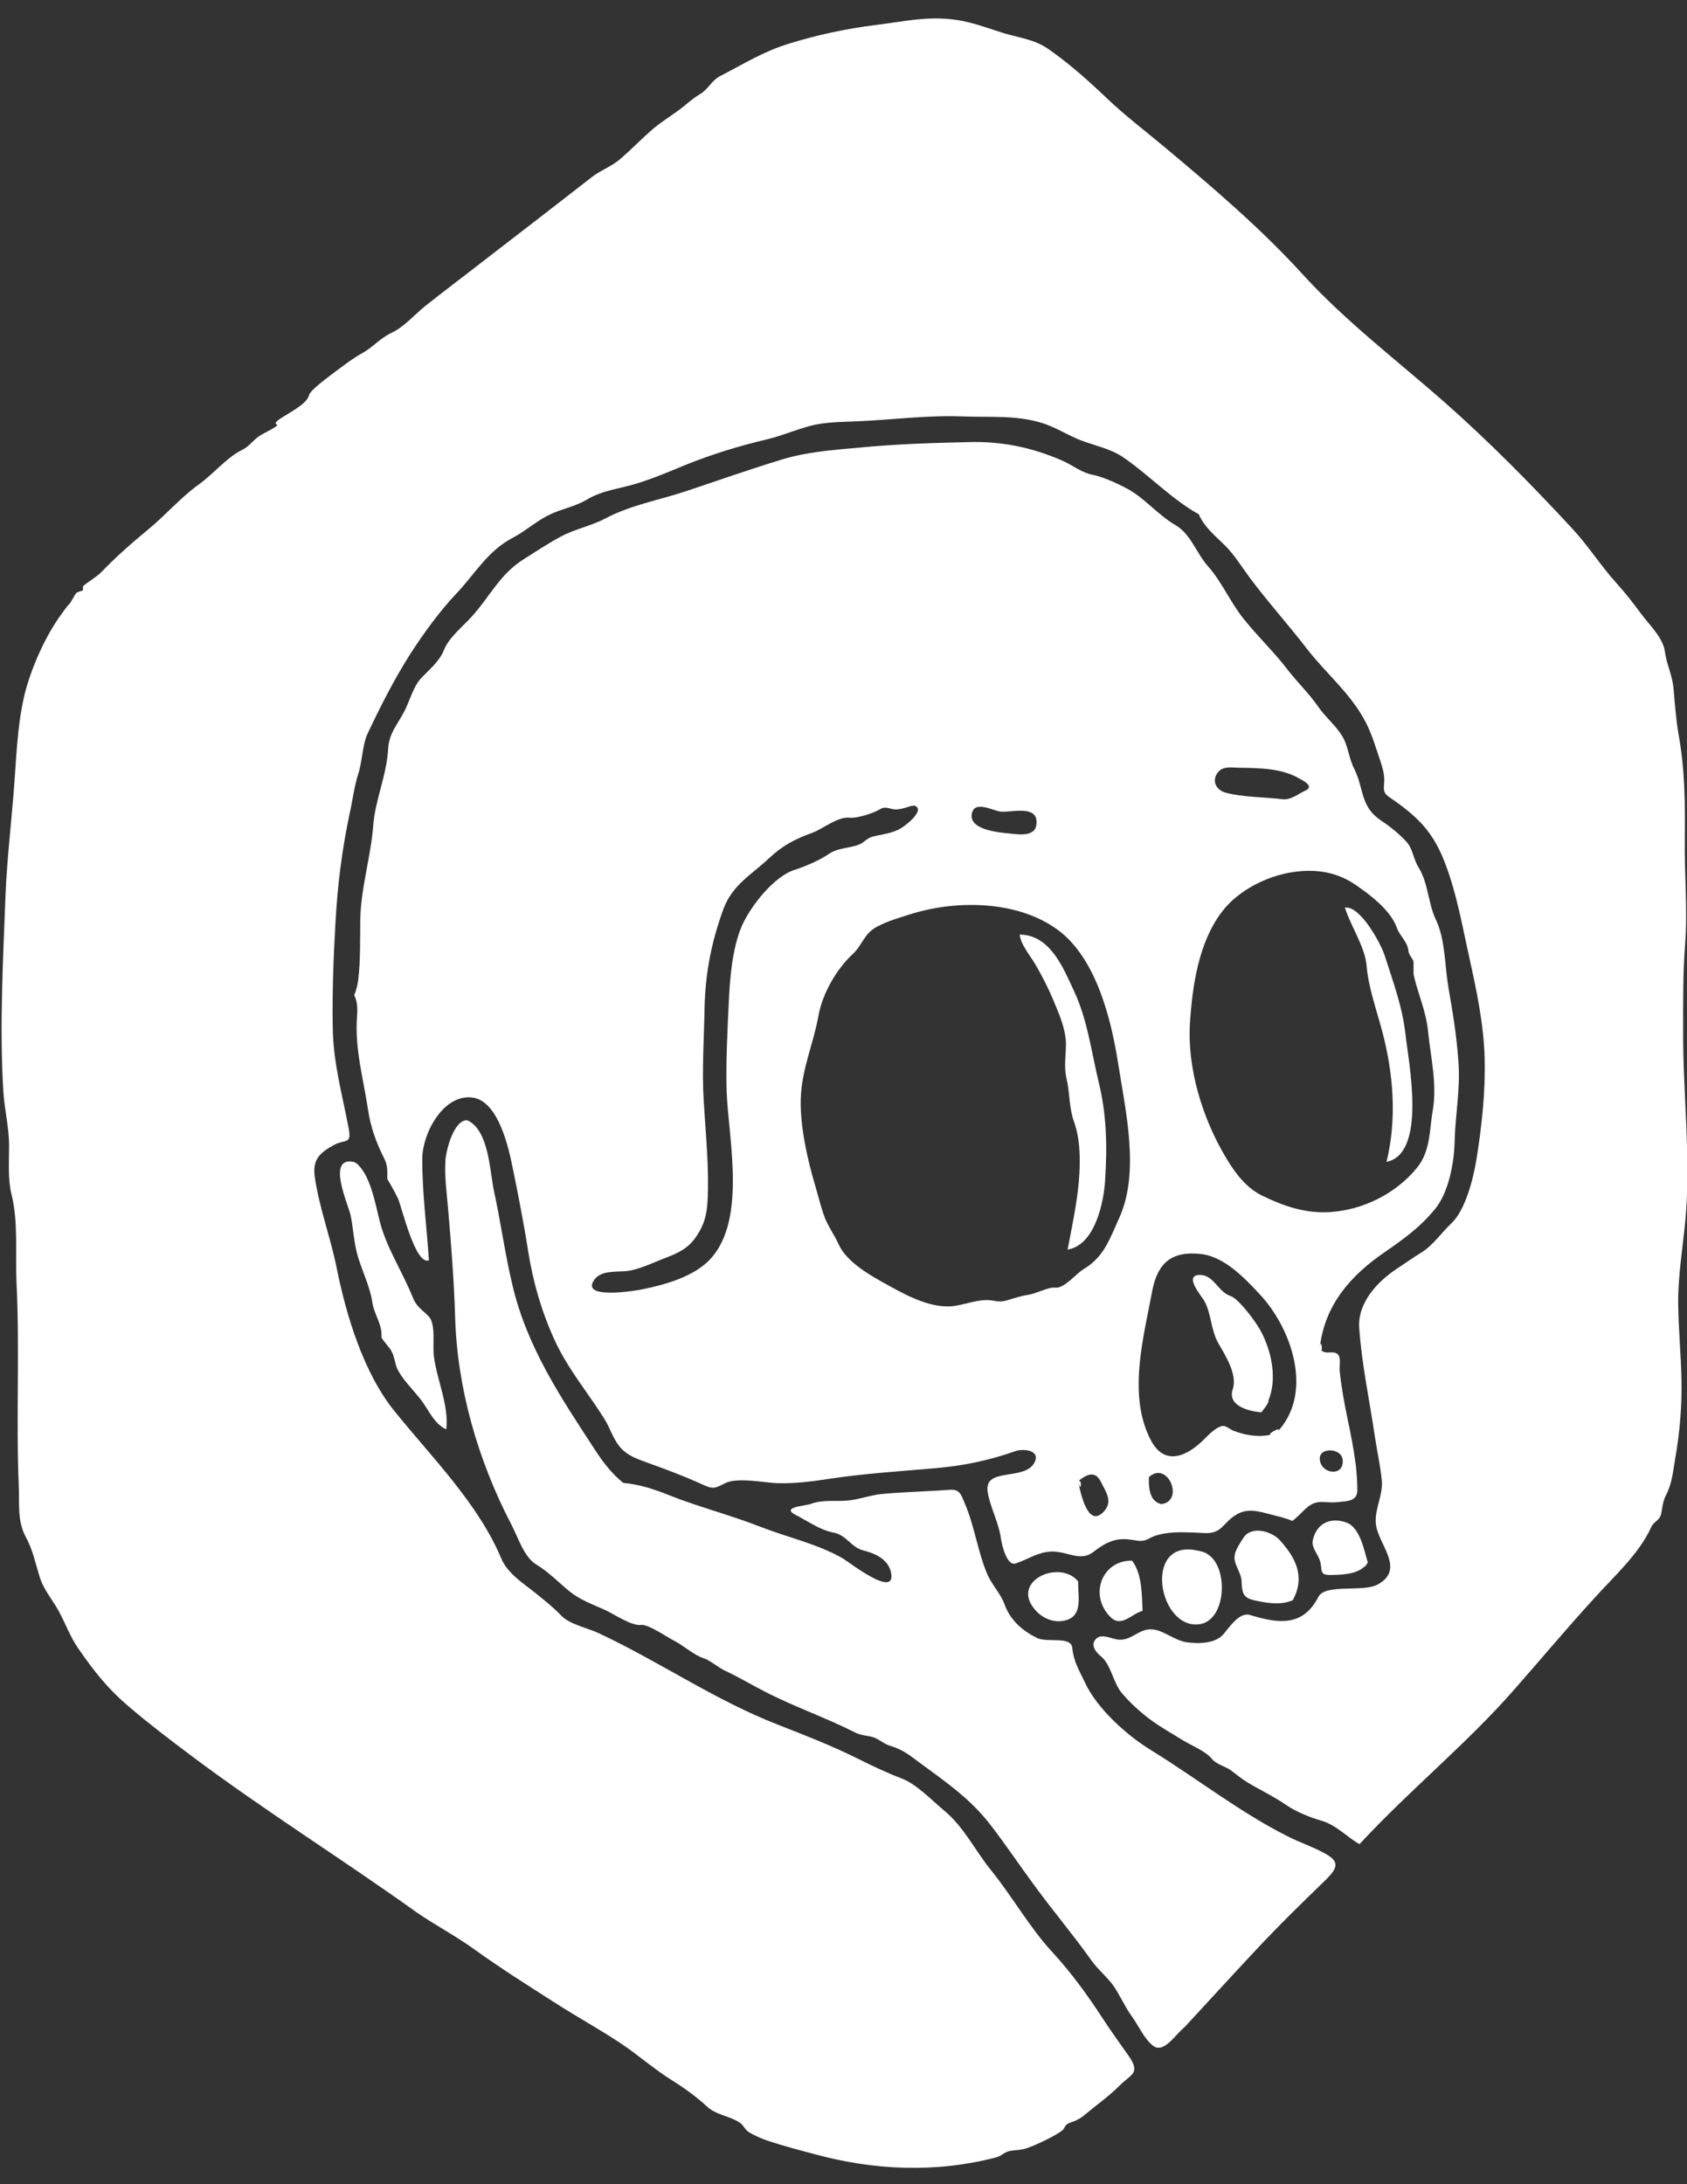 <?xml version="1.0" encoding="utf-8"?>
<!-- Generator: Adobe Illustrator 17.1.0, SVG Export Plug-In . SVG Version: 6.00 Build 0)  -->
<!DOCTYPE svg PUBLIC "-//W3C//DTD SVG 1.1//EN" "http://www.w3.org/Graphics/SVG/1.1/DTD/svg11.dtd">
<svg version="1.1" id="Layer_1" xmlns="http://www.w3.org/2000/svg" xmlns:xlink="http://www.w3.org/1999/xlink" x="0px" y="0px"
	 viewBox="0 0 612 792" enable-background="new 0 0 612 792" xml:space="preserve">
<rect x="0" y="0" width="612" height="792" fill="#333333" stroke="none"/>
<path fill="#FFFFFF" d="M493.2,668.7c-4.6-2.6-8.3-6.8-13.5-8.4c-4.4-1.3-9.3-3.2-13.1-5.8c-4.5-3.1-9.2-5.3-13.9-8.1
	c-2.1-1.3-3.9-2.7-5.8-4.2c-2.4-1.9-5.5-2.2-7.4-4.6c-2.2-2.6-7.1-4.6-10.1-6.4c-4-2.5-8.2-4.8-12-7.6c-3.9-2.9-7.5-6.2-10.6-9.9
	c-3-3.7-3.8-10.2-7.4-13.1c-2-1.6-4.1-4.4-1.5-6.6c1.9-1.6,5.4,0.2,7.5,0.5c4.8,0.7,7.6-3.8,12.1-3.7c4.3,0,8.5,4.1,13.1,4.7
	c4.1,0.6,10.4,0.5,13.3-3c2.1-2.5,5.8-8.1,9.6-6.9c10.7,3.3,19.3,4.1,24.8-6.6c2.5-4.8,16.1-1.6,21.4-4.4c10.5-5.7,0-14.7-0.6-22.3
	c-0.4-5.2,2.6-10,2.2-15.3c-0.5-5.5-1.8-11-2.6-16.5c-1.9-12.9-4.7-25.9-5.6-38.9c-0.7-9,6.4-16.8,13.7-21.6c2.9-1.9,6-4.1,9.1-6
	c4.2-2.7,6.9-6.9,10.7-10.5c5-4.7,7.9-16.2,9-23c1.9-11.7,3.3-24.6,3-36.5c-0.3-12.5-2.9-24.7-5.6-36.9c-2.6-11.7-4.5-23-8.8-34.2
	c-4-10.5-9.1-16-18.1-22.4c-3.2-2.3-4.4-2.4-4-6.2c0.3-2.5-0.3-5-1-7.3c-1.7-4.9-3.2-10.4-5.6-15c-5.3-10.4-14.5-17.8-21.5-26.9
	c-6.8-8.8-14.3-17.1-20.9-26c-2.8-3.8-5.3-7.9-8.6-11.2c-3.5-3.5-7.6-6.7-9.6-11.4c-9.9-5.5-18.2-14.4-27.6-20.8
	c-4.5-3-10.1-4.1-15.1-6c-4.7-1.8-8.9-4.6-13.8-6.2c-9.7-3.1-19.3-2.1-29-2.5c-12.4-0.5-24.6,1.1-37,1.7c-5.6,0.3-11.2,0.2-16.7,1.3
	c-5.9,1.3-11.5,3.9-17.4,5.3c-10.2,2.4-20,5.4-29.9,9.4c-5.6,2.3-11.2,4.7-17,6.5c-6.3,2-12.7,2.5-18.4,5.9
	c-4.3,2.6-8.9,3.3-13.4,5.4c-4.7,2.2-8.7,5.9-13.4,8.4c-9.3,4.8-13.7,13-20.7,20.4c-6,6.3-12,14.6-16.7,21.9
	c-5.8,9.1-10.7,18.8-15.4,28.7c-2,4.2-1.9,10.2-3.5,14.9c-1.4,4.4-2,9.6-3,13.9c-2.8,13.1-4.5,26.6-5.2,39.9
	c-0.7,12.4-1.2,24.9-1,37.4c0.1,13.2,3.4,24.5,5.8,37.2c1.1,5.9-1.2,3.8-5.2,5.9c-5.4,2.9-8,5.4-7.1,11.7
	c1.6,11.1,5.7,21.9,7.9,32.8c3.5,17.4,9.8,38.3,21.1,52.2c13.4,16.6,30.2,33.3,38.6,53.2c2.3,5.6,8.2,9.2,12.4,12.6
	c3.2,2.6,6.4,5.1,9.5,8.3c3.1,3.2,9.5,4.4,13.5,6.3c22,10.3,42.2,24.3,64.8,33.1c9.7,3.8,19.5,7.6,29,12.3
	c5.2,2.6,10.4,5.1,15.9,7.2c5.6,2.1,10.9,7.8,15.6,11.7c7.3,6.1,11.1,14.3,16.9,21.5c7.8,9.6,14,20.8,22.4,29.9
	c6.6,7.1,13,15.9,18.3,24.1c3,4.6,6.2,9,9.3,13.4c4.6,6.6,0.8,6.7-3.5,11.1c-3.8,3.8-8.2,6.8-12.3,10.3c-1.8,1.5-3.3,2.2-5.4,2.9
	c-2.3,0.8-1.6,2-3.2,3.1c-3.1,2.1-8.5,4.7-12.1,6c-2,0.8-4.2,0.8-6.3,1.1c-2.4,0.4-3,1.8-5.3,2.4c-21.9,5.7-44.4,4.7-66.2-1.3
	c-5.3-1.4-10.6-2.8-15.8-4.5c-2.5-0.8-4.9-1.8-7.2-3.1c-2.1-1.2-2.1-2.6-3.7-3.7c-3.7-2.5-8.6-2.7-12.1-6c-3.4-3.2-8.1-6.6-12.1-9.1
	c-6.8-4.2-12.7-9.5-19.5-14c-7.6-5-15.8-9.5-23.7-14.6c-9.7-6.2-19.4-12.3-28.7-19c-6.9-5-14.4-8.9-21.2-13.6
	C124,674,95.7,656.4,68.8,636.2c-7.3-5.5-14.7-11.1-21.6-17c-8.1-6.8-13.1-13.2-18.9-21.6c-2.9-4.2-4.6-9.1-7.1-13.6
	c-2.4-4.3-5.5-7.7-6.9-12.5c-1.5-4.9-2.5-9.8-5-14.3c-3.1-5.7-2.2-12.3-2.5-18.5c-1-24.4,0.4-48.9-0.8-73.4
	c-0.5-10.4,0.7-22.1-1.8-32.1c-1.4-5.6-0.9-11.8-0.9-17.6c0-6.9-1.7-13.2-2.1-20c-1.4-23.3-0.1-47.2,0.8-71
	c0.5-12.3,1.9-24.3,2.9-36.6c1-11.9,1.2-24.4,4-36.1c2.3-9.4,7.6-21.5,13.6-29.5c0.6-0.8,1.6-2.3,2.3-3c1.3-1.3,1.8-3.1,3-4.5
	c0.7-0.3,1.5-0.6,2.3-0.8c0-0.5,0-1,0-1.5c1.4-1.4,4.9-3.3,6.8-5.3c5.2-5.4,10.9-10.4,16.6-15.1c6.4-5.2,12-11.8,18.7-16.6
	c5.2-3.7,10-9.7,15.7-12.5c2.7-1.3,4.2-3.9,6.8-5.4c1.3-0.7,2.6-1.4,3.9-2.1c4.1-2.4,0.2-1.1,1.8-2.8c2-2,10.9-5.8,11.7-9.5
	c0.4-1.8,7-6.6,8.7-7.9c3.1-2.3,7.2-5.5,10.7-7.4c3.8-2.1,6.3-5.3,10.5-7.3c4.4-2,8.3-6.5,12.1-9.6c6.9-5.5,13.6-10.5,20.4-15.8
	c13.8-10.6,26.6-20.5,40.1-31c3.3-2.6,7.3-3.9,10.6-6.8c3.7-3.2,7-6.6,10.6-9.8c3.7-3.4,8.2-5.9,12.2-9.1c1.9-1.6,3.8-3.2,6-4.5
	c3-1.8,4.2-5,7.4-6.6c8.4-4.3,15.4-8.8,24.9-11.7c10-3.1,20.7-5.4,31.1-6.7c11.6-1.4,20.6-3.8,32.3-1.4c5.1,1.1,9.8,2.9,14.7,4.4
	c5.7,1.7,11,2.2,16.1,5.8c7.3,5.1,14.4,11.4,20.9,17.6c6.8,6.5,14.1,12,21.4,18.1C440,68,457.7,83.1,472.5,99.4
	c15.6,17.1,34.2,31.2,51.6,46.5c16.3,14.4,31.5,29.8,46.3,45.8c5.7,6.1,10.5,13.7,15.8,19.5c3.5,3.9,6.1,7.2,9.1,11.3
	c3,4.1,8,8.6,8.7,13.9c0.6,4.4,2.6,8.3,3.1,13c0.5,5.8,0.9,11.6,1.9,17.3c2.3,12.7,2.3,24.6,2.2,37.4c-0.2,12.9,1.1,25.6,0.1,38.5
	c-0.8,10.7-0.7,20.8-0.7,31.5c-0.1,22.3,2.8,45,0.9,67.3c-0.9,10.4-2.8,20.9-2.7,31.4c0.1,9,1,18.2,1.2,27.4
	c0.2,9.3-0.6,19-2.2,28.2c-0.9,5.2-1.1,9.2-3.4,13.7c-1.1,2.1-1.3,4.2-1.7,6.5c-0.6,3-2.6,2.8-3.7,5.2c-4.5,9.8-13.4,17.7-20.8,25.9
	c-9.7,10.6-18.9,21.6-28.4,32.4C532.3,632.2,511.3,649.1,493.2,668.7C489.3,666.5,502.1,659.1,493.2,668.7z"/>
<path fill="#FFFFFF" d="M478.8,488.7c1,2.3,2.9,1.6,4.8,1.7c3.5,0.2,2.2,4.3,2.4,6.7c0.6,5.9,1.7,11.8,2.9,17.6
	c1.2,5.6,2.3,11.3,3,17c0.3,2.8,0.5,5.7,0.5,8.6c0,4.1-3.5,4-7.3,4.4c-4.8,0.5-7.2-1.5-11.5,2.4c-1.6,1.5-3,3.1-4.8,4.4
	c-2.4-1.1-5-1.6-7.6-2.3c-4.3-1.1-8.3-2.5-12.5-0.1c-5.2,3-5.2,7.1-11.7,6.8c-4.7-0.2-9.5-0.6-14.2,0.1c-2.1,0.3-4.2,0.9-6,1.9
	c-2.7,1.5-4.2,0.6-7.3,0.3c-5.2-0.6-8.8,1.4-12.8,4.5c-4.8,3.8-9.5-0.3-15.3-0.1c-5,0.2-8.4,2.8-12.9,4.3c-3.2,1.1-5-6.4-5.4-9.1
	c-0.8-5.6-3.4-10.2-4.6-15.7c-1.5-6.4,3-6.7,8.1-7.6c3.1-0.5,7.1-1.1,8.7-4.2c2.3-4.6-4.3-5.1-7-4.1c-9.6,3.4-18.8,5.3-29.2,6.2
	c-12.8,1.1-25.4,1.9-38.1,3.8c-6.4,1-12.8,1.8-19.2,1.6c-4.8-0.2-14.3-2.2-18.7,0c-4.6,2.3-4.5,2.2-10-0.3c-5.4-2.4-11-4.5-16.5-6.5
	c-4.5-1.7-9-2.8-12.1-6.8c-2.2-2.9-3.4-6.8-5.3-9.8c-6.1-9.7-13.3-18.1-18.1-28.7c-4.7-10.3-7.7-20.8-9.5-32
	c-1.6-10.3-3.6-20.4-5.7-30.7c-1.5-7.3-5.2-23.7-14.4-25c-10.6-1.5-18.2,12.9-18.3,21.9c-0.1,12.3,1.6,24.8,2.4,37.1
	c-5,1.9-9.9-19.7-11.3-22.6c-1.2-2.4-2.4-4.6-3.8-6.9c0-2.9,0.2-4.8-1.1-7.4c-2.9-5.7-5-11.5-5.9-17.8c-1.7-11.3-4.8-21.8-4-33.5
	c0.2-2.6,0.3-5.5-1-7.9c0.8-2,1.3-4,1.5-6c0.8-7.1,0.6-14.2,0.7-21.3c0.2-11.7,3.8-22.7,4.7-34.3c0.7-9.3,4.9-18.2,5.4-27.7
	c0.3-5.6,3.3-8.8,5.8-13.5c1.9-3.6,3.3-9.1,6.1-12.1c3.1-3.3,6.7-6.1,8.4-10.4c1.8-4.5,6.8-8.4,10.2-12.2c6.5-7.2,10-15.1,18.5-20.5
	c4.4-2.8,8.8-5.7,13.4-8.2c5.3-2.9,11.1-3.9,16.4-6.7c9.2-4.9,19.8-6.7,29.6-10c11.4-3.8,22.7-7.8,34.2-11.3
	c9.4-2.9,18.6-3.5,28.4-4.4c13.3-1.3,26.8-1.7,40.1-2c11.7-0.3,22.6,2,33.4,6.7c4.1,1.8,6.8,4.3,11.2,5.2c3.7,0.7,9.3,3.3,12.6,5.1
	c6.1,3.3,11.1,9.5,17.3,13.1c5.6,3.2,7.6,10.2,11.8,14.9c5,5.6,8.1,13,12.8,18.9c5,6.3,10.8,11.8,15.7,18.1c3.7,4.9,8,8.9,11.4,13.8
	c2.5,3.7,6.1,6.6,8.5,10.3c2.5,3.7,2.6,8.3,4.6,12.2c3.8,7.6,2.1,13.8,9.9,19c3.2,2.1,6.4,4.7,9,7.5c2.5,2.6,2.6,6.4,4.5,9.4
	c3.6,5.8,3.4,12.8,6.3,19c3.4,7,3.2,16.5,4.5,24.3c1.6,9.1,3.1,18.2,3.7,27.5c0.7,9.9-1.2,19.1-1.4,28.8c-0.2,7.5-2.1,18.2-7.1,24.3
	c-5.5,6.7-11.3,10.8-18.2,15.6C490.2,462.3,480.5,473.1,478.8,488.7C480.2,492,479.3,484.2,478.8,488.7z M471.2,282.2
	c-6.3-3.6-14.2-3.7-21.3-3.8c-3,0-6.5-0.9-8.4,2.1c-1.9,3-0.1,6,3,6.9c6.2,1.7,14.3,1.6,20.7,2.4c3.1,0.4,5.8-2,8.5-3.2
	C477.1,285,472,282.7,471.2,282.2C468.1,280.4,472.4,282.9,471.2,282.2z M331.3,292c-2,0.6-4,1.4-6.1,1.5c-2.3,0.1-3.7-1.4-5.9-0.1
	c-2.3,1.4-8.3,3.4-11,3.1c-4.4-0.5-9.6,4-13.7,5.5c-6.1,2.2-10.7,4.6-15.5,9.1c-6.6,6.2-13.4,9.7-16.7,18.6
	c-4.3,11.9-6.5,22.9-6.8,35.6c-0.2,11.4-1,22.7-0.3,34.1c0.7,11.9,2,23.9,1.4,35.9c-0.3,4.9-1.1,8.5-3.8,12.6
	c-3.1,4.8-6.7,6.4-12.2,8.5c-4.1,1.6-9,4-13.4,4.5c-3.8,0.4-9.3-0.4-11.8,3.3c-5,7.3,15.9,3.7,18.1,3.2c7.7-1.6,16.7-4.2,22.6-9.4
	c15.3-13.7,8-44.9,7.4-62.4c-0.3-10.8,0.3-21.8,0.8-32.6c0.4-8.6,1.3-19.3,4.7-27.2c3.1-7.1,11.6-18,19.2-20.4
	c3.6-1.1,9.3-3.6,12.3-5.7c3.3-2.3,7.5-2.1,10.9-3.4c2.1-0.8,2.9-2.4,5.3-3c2.9-0.7,5.8-1,8.5-2.2
	C327.4,300.5,336.8,293.3,331.3,292C329.6,292.5,331.9,292.2,331.3,292z M363.1,294.3c-2.7-0.2-9.9-4.5-10.6,1.1
	c-0.6,5.4,9.3,6.4,13.4,6.8c4.5,0.5,10.6,1.4,10.1-4.7C375.5,292.1,366.8,294.6,363.1,294.3C361.9,294.2,367.2,294.7,363.1,294.3z
	 M482.6,439.5c11.8-0.8,23.6-6.5,31.4-16c5-6.1,4.5-13.6,5.8-21.1c1.6-9.2-0.8-19.1-1.7-28.2c-0.7-7.5-3.8-14-5.3-20.9
	c0-1.5,0-3,0-4.5c-0.5-1.8-1.7-2.2-1.9-4.3c-0.4-3.2-3.2-5.2-4.2-8.2c-2.3-6.3-9.6-11.8-15-15.5c-6-4.1-12.6-5.5-19.9-4.9
	c-11.5,0.9-22.8,7.1-28.5,14.7c-8.4,11-10.7,26.5-11.6,40.1c-1.1,16.6,4.5,34.8,13,49c3.4,5.8,7.7,11.4,13.7,14.1
	C466.1,437.5,473.9,440.1,482.6,439.5C485.1,439.4,470.4,440.4,482.6,439.5z M330.6,331.4c-4.1,1.3-8.4,2.5-12.2,4.5
	c-5,2.5-5.4,6.7-9.2,10.2c-5.8,5.4-10.9,14.3-12.3,22.3c-1.8,10.1-6.1,19.3-6.4,30c-0.3,9.9,2.4,22,5.2,31.4
	c1.1,3.7,1.9,7.1,3.1,10.6c1.3,3.9,3.7,7,5.4,10.7c2.6,5.9,9.9,10.4,15.4,13.5c7.4,4.1,17.2,10,26.2,9c4-0.5,7.9-2.1,12-2.2
	c2.9,0,4.3,1,7.2,0.2c2.7-0.8,5.3-1.7,8.1-2.1c2.7-0.4,7.4-2.9,9.6-2.6c3.3,0.5,7.7-5.1,10.4-6.7c7.4-4.4,9.4-10.8,12.9-18.5
	c7.6-16.7,2.3-39-0.4-56.3c-2.6-16.5-8.3-39.3-23.1-49.1C368,326.5,346.7,326.4,330.6,331.4C323.6,333.5,334.5,330.2,330.6,331.4z
	 M462.9,519.7c14-14.1,5.8-38-6-50.5c-5.4-5.8-12.8-13.6-21.3-14.5c-10.9-1.2-15.7,3.6-17.6,13.4c-3.2,17.1-9.1,38.3-0.3,54.5
	c5,9.1,13.1,5.4,19.2-0.8c1.5-1.5,3.1-3.1,4.9-4.1c2.7-1.5,3.2,0,5.7,1.1C452.4,520.7,458,521.4,462.9,519.7
	C467.1,515.5,456.2,522,462.9,519.7z M487.1,529.5c-0.2-4.6-8.9-4.9-8.3-0.2C479.3,534.5,487.5,535.6,487.1,529.5
	C486.9,525.7,487.2,531.6,487.1,529.5z M416.8,535.6c-0.2,5,0.7,8.9,4.5,9.8C429.8,544.4,423.7,529.4,416.8,535.6z M391.1,537.1
	c0.8,3.7,3.5,17.8,9.6,10.7c3.1-3.7,0.3-7.1-1.5-10.8C397.1,533,393.8,534.9,391.1,537.1C392.2,542.3,392.7,535.8,391.1,537.1z"/>
<path fill="#FFFFFF" d="M487.9,329.1c5.6-0.8,13.1,13.2,14.4,17.3c3.1,9.7,6.5,18.7,7.6,28.9c1.1,9.9,7.8,43-6.9,46
	c3.8-15.5,2.5-31.9-1.5-47.1c-2-7.6-5-15.9-5.7-23.7C495.3,343.4,490,335.9,487.9,329.1C490.5,328.7,489.1,332.9,487.9,329.1z"/>
<path fill="#FFFFFF" d="M369.9,338.9c11.2,0,16,12.5,19.7,20.4c4.9,10.4,6.3,22,9,33.2c2.9,11.9,3.1,23.4,2.3,35.6
	c-0.5,8-3.7,23.4-13.6,25c2-10.6,4.4-21.1,4.4-31.9c0-5.1-0.4-9.9-2.2-14.8c-1.7-4.9-1.4-10.4-2.6-15.4c-1-4.2-0.2-8.4-0.2-12.6
	c-0.1-5.2-2.4-10.6-4.4-15.3c-1.8-4.4-4-8.7-6.4-12.9C374,346.8,370.4,342.8,369.9,338.9C370.4,338.9,370,339.8,369.9,338.9z"/>
<path fill="#FFFFFF" d="M169.4,406.2c8,3.3,8.3,18.8,9.8,25.7c2.5,11.3,4,22.9,6.7,34.1c5.3,22.6,17.7,41,30.2,60.1
	c2.8,4.3,6,8.4,10,11.6c5.6,0.5,11,2.2,16.2,4.3c11,4.4,22.5,7.3,33.5,11.6c9.7,3.8,20.7,6.2,29.8,11.4c1.9,1,19.9,15.3,17.6,5
	c-1.1-4.7-5.9-6.8-10-7.8c-4.6-1.2-5.9-5.5-10.9-6.5c-4.8-0.9-9.2-4.1-13.5-6.3c-5.9-3,3.4-3.3,5.4-4.1c4.1-1.6,9.1-0.8,13.4-1.2
	c4.2-0.4,8.2-2,12.5-2.4c5.4-0.5,10.8-0.7,16.1-1c2.8-0.1,5.5-0.3,8.3-0.5c3.8-0.3,4.2,1.9,5.6,5.2c3.5,8.2,4.6,17.3,8.1,25.5
	c1.7,3.9,4.8,6.9,6.2,10.8c2.1,5.8,6.4,9.5,11.7,12.2c3.8,1.9,12.4-0.8,12.9,3.6c0.5,5.1,2.4,7.9,4.5,12.4
	c4.4,9.6,15.2,19.3,24.2,24.8c16.7,10.3,32.3,22.6,49.7,31.3c4.4,2.2,9,3.7,13.3,6.1c5.4,2.9,4.5,5.3,0.4,9.4
	c-8.8,8.5-17.4,16.9-25.7,25.8c-8.7,9.3-17.2,18.6-25.8,27.9c-2.8,2-7.1,9.3-11,6.8c-3.2-2.1-5.8-7.9-8.1-11
	c-2.5-3.5-4.2-7.5-6.6-11c-2.4-3.3-5.6-5.8-8-9.2c-6.6-9.3-14-18-20.7-27.2c-5.4-7.3-10.4-14.8-15.9-21.9
	c-7.1-9.3-16.1-15.5-25.5-22.4c-3.9-2.9-6.3-4.9-11-6.3c-2.2-0.7-3.8-2.3-5.8-3c-2.5-0.8-4.6-0.6-7-1.9
	c-10.7-5.4-22.1-9.3-32.7-14.8c-4.9-2.5-9.5-5.3-14.5-7.6c-2.6-1.3-5.1-3.6-7.5-4.4c-3.5-1.1-7.3-4.6-10.8-6.4
	c-2.6-1.3-9.3-6-11.9-5.7c-3.6,0.5-10.2-4.2-13.5-5.6c-4.3-1.9-8.6-3.5-12.3-6.4c-4.2-3.4-7.6-7.1-12.4-10c-4.3-2.6-6.6-10.1-9-14.6
	c-12-23.1-19.6-49.3-20.3-75.3c-0.4-12.8-1.4-25.8-2.5-38.5c-0.5-6.1-1.4-12.1-1-18.2C161.9,416.9,164.6,406.2,169.4,406.2
	C173.8,408.1,169.2,406.2,169.4,406.2z"/>
<path fill="#FFFFFF" d="M128.6,421.4c5.6,3.4,7.6,15.4,9.1,21.2c2.4,9.8,8.4,18.6,12.1,28c1.3,3.2,3.2,4.2,5.6,6.6
	c2.9,2.8,1.4,10.7,2,14.6c1.1,8.6,5.5,17.8,4.5,26.5c-4.4-2-6.3-6.9-9.1-10.6c-2.6-3.4-6.3-7-8.3-10.6c-1.2-2.1-1.2-4.6-2.3-6.8
	c-1-2-2.7-3.4-3.8-5.3c0.3-5-2.6-8.1-3.3-12.6c-0.8-5.5-3.3-10.6-5-15.9c-1.8-5.5-1.8-10.8-3-16.2
	C126.1,436.3,118.3,418.9,128.6,421.4C132.5,423.8,126.3,420.8,128.6,421.4z"/>
<path fill="#FFFFFF" d="M457.6,512.1c-4.6-0.3-12.4-2.4-10.4-8.3c1.8-5.3-2.6-12.2-5.2-16.7c-2.7-4.7-2.5-10.3-4.9-15
	c-0.9-1.9-8.3-10-1.5-9.8c4.9,0.3,6.4,6.2,10.7,7.6c3,0.9,9,9.1,10.6,11.9C461.9,490.4,464.4,503.7,457.6,512.1
	C452.9,511.8,465.3,502.6,457.6,512.1z"/>
<path fill="#FFFFFF" d="M496.2,566.6c-2.7,4.3-8.9,4.4-13.4,4.5c-4.5,0.1-2.9-2-4-5.3c-0.8-2.4-3.2-4.8-2.5-7.5
	c1.4-6,6.4-8.3,12.2-6.2C493.4,553.9,494.9,562.2,496.2,566.6C493.6,570.8,495.6,564.6,496.2,566.6z"/>
<path fill="#FFFFFF" d="M469,580.2c-3.8,1.8-8.5,1.2-12.5,0.4c-5.3-1-5.9-2.1-6.1-7.4c-0.2-3.2-3-6.1-2.5-9.2
	c0.3-2.1,2.1-4.7,3.2-6.4c2.9-4.5,10.2-2.4,13.2,0.9C470.1,564.9,473.6,571.8,469,580.2C464.3,582.5,471.1,576.4,469,580.2z"/>
<path fill="#FFFFFF" d="M436.4,562.8c9.6,2.8,9.2,25.3-1.7,26.2C419.6,590.4,414.3,555.7,436.4,562.8
	C443.6,564.9,429.2,560.5,436.4,562.8z"/>
<path fill="#FFFFFF" d="M410.7,565.9c3.7,5,3.5,12.3,3.8,18.2c-3.9,1-7.7,6.2-11.6,2.3C394.9,578.5,399.7,565.7,410.7,565.9
	C413.8,570.1,406.6,565.8,410.7,565.9z"/>
<path fill="#FFFFFF" d="M391.1,573.4c0,6.1,2,13.4-5.9,14.4c-3.9,0.5-7.9-1.6-10.2-4.7C367.1,573,384.5,565.4,391.1,573.4
	C391.1,577.2,388.2,570,391.1,573.4z"/>
</svg>
